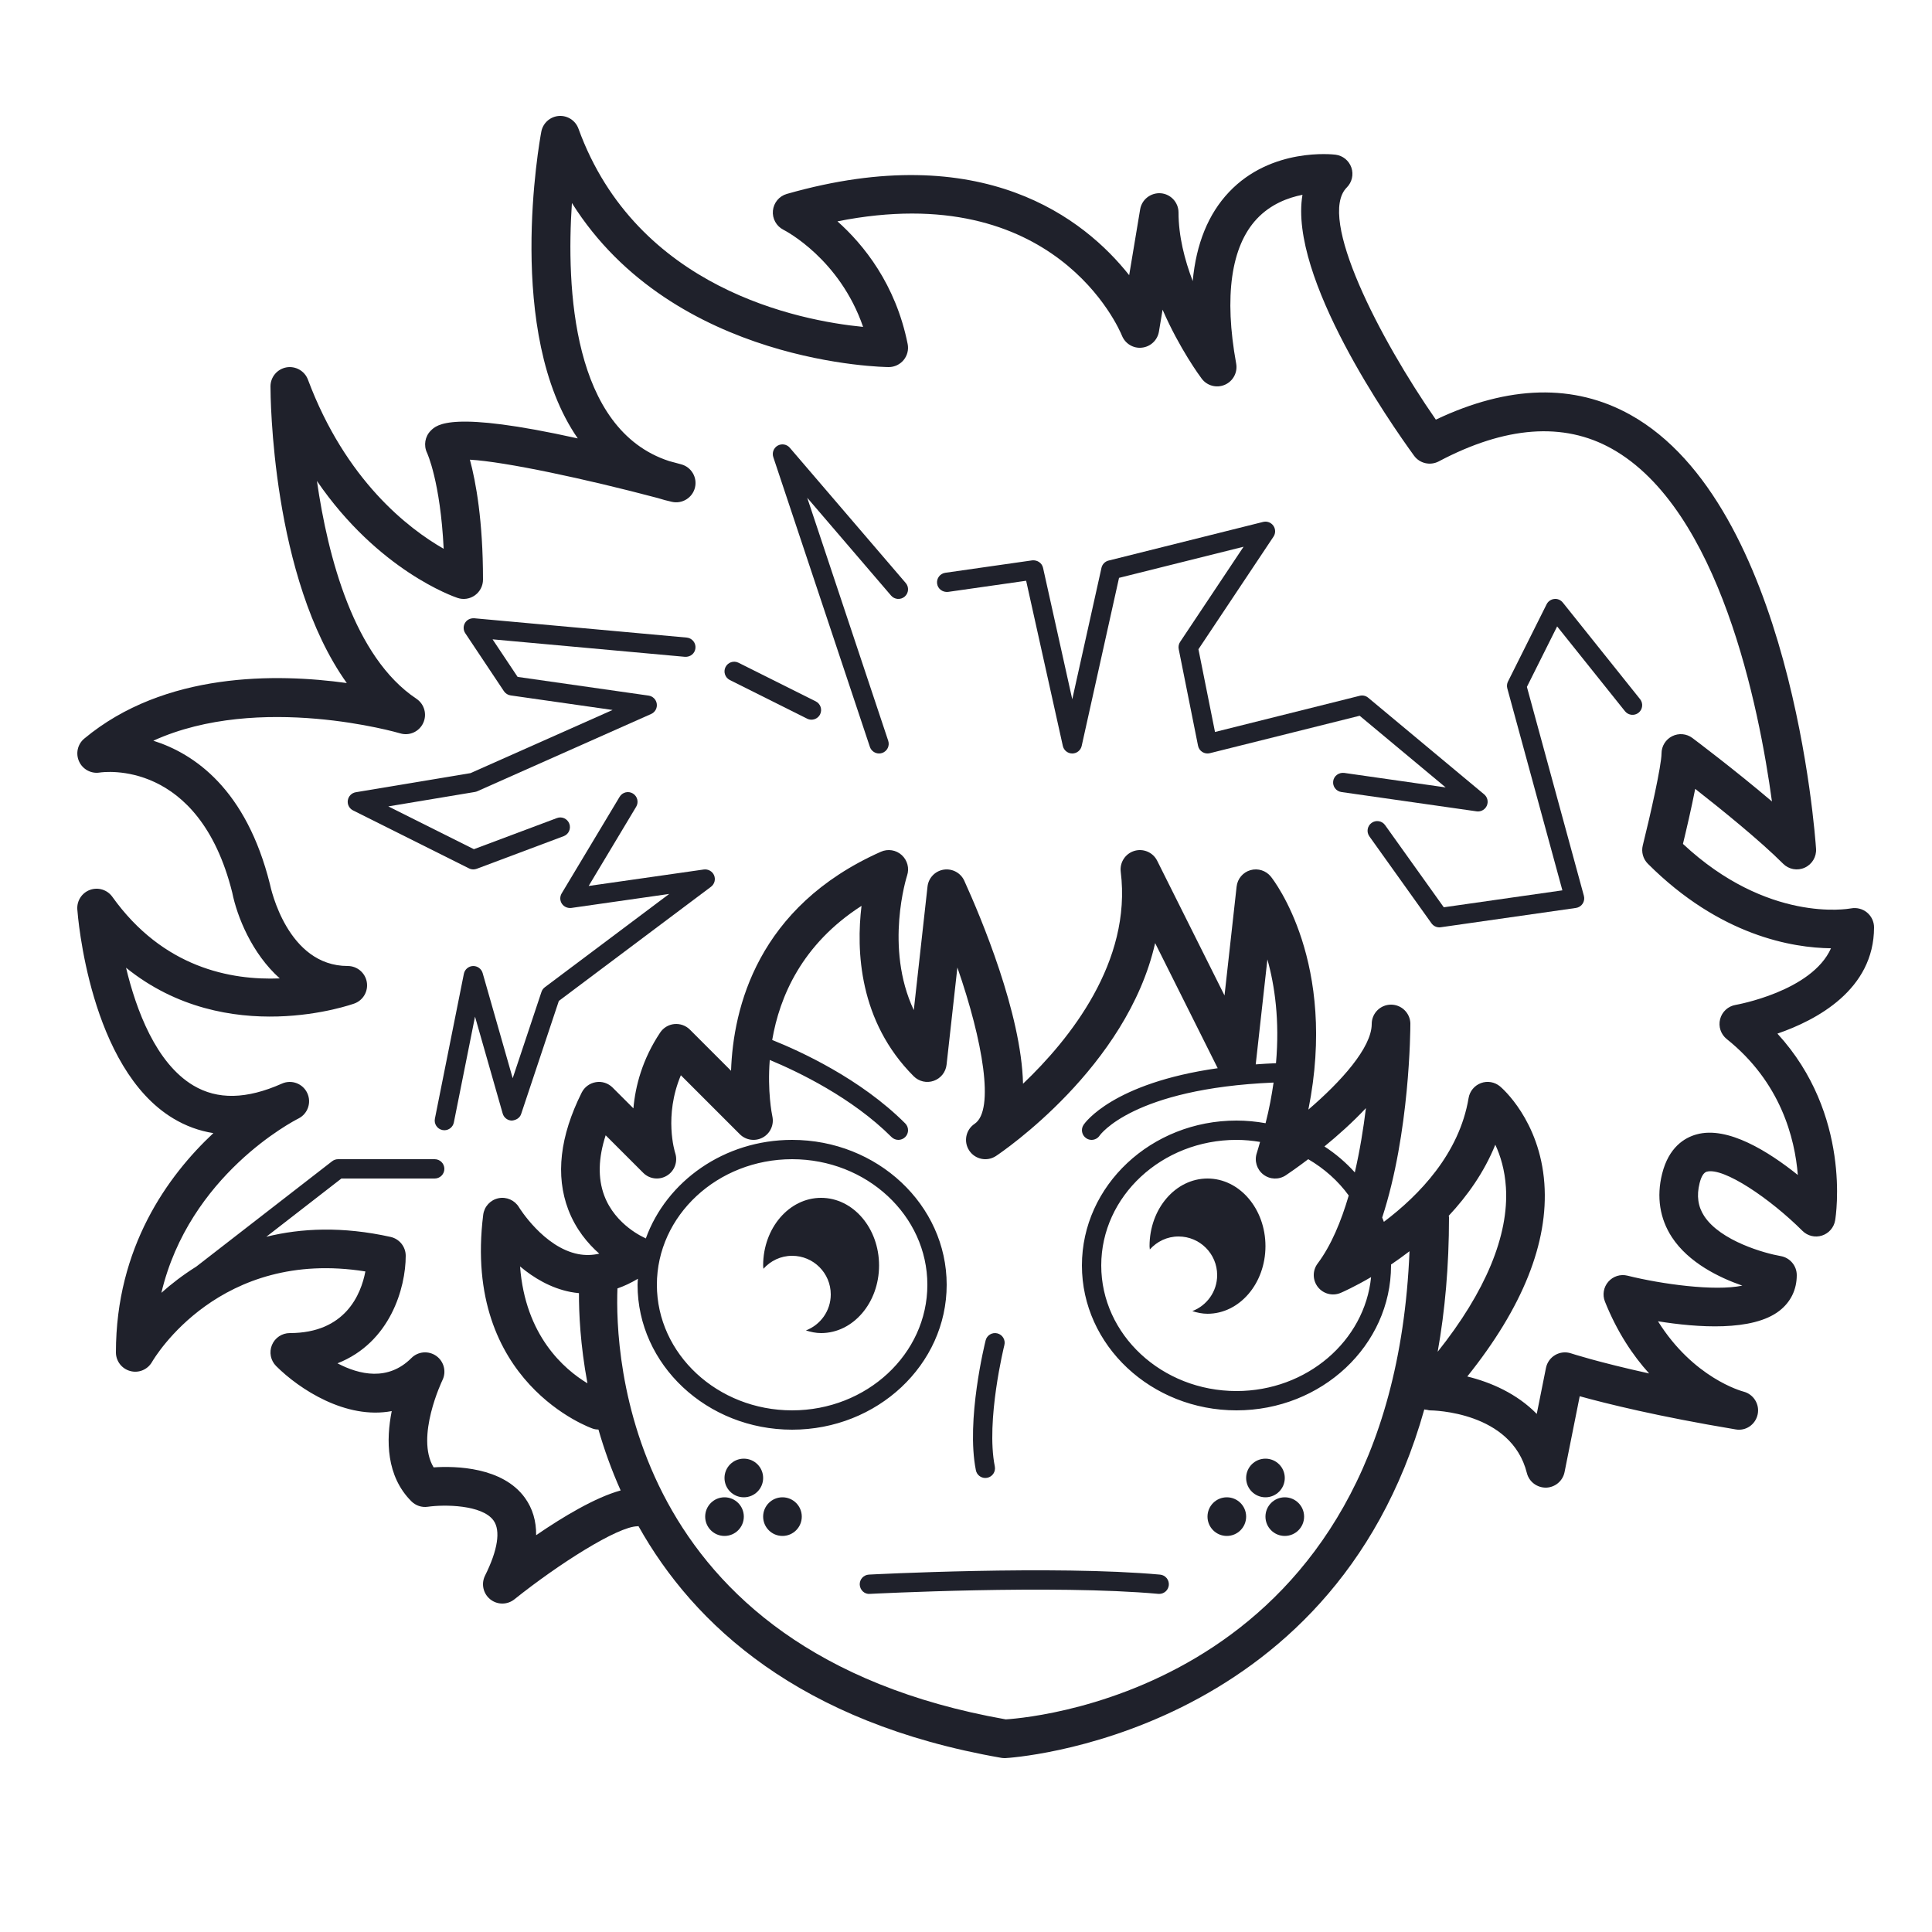 <svg xmlns="http://www.w3.org/2000/svg"  viewBox="0 0 100 100" width="400px" height="400px"><path fill="#1f212b" d="M97,48c0-0.298-0.135-0.579-0.364-0.77c-0.229-0.189-0.534-0.266-0.826-0.212 c-0.179,0.031-4.321,0.755-8.701-3.338c0.17-0.703,0.437-1.838,0.634-2.848c1.329,1.04,3.336,2.66,4.551,3.874 c0.294,0.295,0.741,0.378,1.12,0.203c0.379-0.172,0.612-0.561,0.584-0.977c-0.048-0.726-1.28-17.816-9.608-22.461 c-2.914-1.623-6.298-1.54-10.071,0.249c-2.914-4.193-6.156-10.47-4.611-12.015c0.27-0.27,0.363-0.67,0.239-1.031 s-0.443-0.621-0.822-0.668c-0.135-0.016-3.319-0.384-5.513,1.936c-1.072,1.133-1.698,2.674-1.878,4.606 C61.315,13.448,61,12.216,61,11c0-0.521-0.399-0.954-0.917-0.997c-0.517-0.038-0.983,0.319-1.069,0.833l-0.568,3.407 c-2.304-2.91-7.573-7.102-17.721-4.205c-0.395,0.113-0.679,0.457-0.719,0.866s0.177,0.802,0.543,0.988 c0.131,0.067,2.917,1.524,4.125,5.028C41.382,16.6,32.959,14.963,29.94,6.658c-0.154-0.424-0.574-0.691-1.021-0.655 c-0.449,0.037-0.818,0.37-0.901,0.812c-0.101,0.536-1.885,10.431,1.887,15.877c-6.554-1.455-7.296-0.714-7.611-0.399 c-0.3,0.3-0.374,0.764-0.191,1.146c0.008,0.017,0.691,1.492,0.861,4.966c-1.829-1.046-5.07-3.538-7.026-8.756 c-0.17-0.452-0.642-0.717-1.115-0.633C14.346,19.103,14,19.517,14,20c0,0.469,0.053,9.903,3.95,15.354 c-3.621-0.502-9.428-0.59-13.59,2.877c-0.345,0.288-0.453,0.77-0.268,1.179c0.184,0.409,0.624,0.648,1.066,0.577 c0.208-0.034,5.133-0.7,6.862,6.209c0.248,1.238,1.015,3.157,2.461,4.446c-2.526,0.103-6.038-0.543-8.667-4.224 c-0.261-0.364-0.732-0.511-1.153-0.359c-0.421,0.151-0.69,0.564-0.659,1.012c0.024,0.334,0.635,8.221,4.967,10.82 c0.65,0.391,1.342,0.644,2.075,0.759C8.682,60.858,6,64.563,6,70c0,0.452,0.304,0.847,0.741,0.964 c0.437,0.121,0.898-0.073,1.125-0.465c0.145-0.249,3.51-5.894,11.046-4.689C18.686,66.995,17.877,69,15,69 c-0.404,0-0.769,0.243-0.924,0.617s-0.069,0.804,0.217,1.09c1.203,1.202,3.618,2.778,5.983,2.331 c-0.299,1.499-0.291,3.361,1.017,4.669c0.223,0.222,0.536,0.329,0.849,0.283c0.854-0.123,2.812-0.109,3.403,0.711 c0.376,0.521,0.22,1.533-0.439,2.852c-0.21,0.42-0.099,0.93,0.266,1.225C25.555,82.926,25.777,83,26,83 c0.221,0,0.442-0.073,0.625-0.219C28.897,80.963,31.981,79,33,79c0.016,0,0.03-0.009,0.046-0.009 c2.861,5.109,8.336,10.177,18.783,11.995C51.885,90.995,51.942,91,52,91c0.015,0,0.03,0,0.045-0.001 c0.197-0.009,16.892-1.01,21.676-18.047c0.047,0.014,0.095,0.013,0.142,0.02C73.909,72.979,73.95,73,73.997,73 c0.173,0.001,4.237,0.061,5.033,3.242c0.113,0.454,0.526,0.764,0.994,0.758c0.467-0.012,0.865-0.345,0.957-0.804l0.785-3.927 c1.373,0.381,4.053,1.048,8.07,1.717c0.532,0.096,1.028-0.254,1.14-0.777c0.112-0.522-0.21-1.042-0.727-1.178 c-0.123-0.032-2.604-0.717-4.432-3.642c2.026,0.326,4.901,0.537,6.289-0.546C92.69,67.387,93,66.749,93,66 c0-0.487-0.354-0.904-0.834-0.986c-0.814-0.139-3.113-0.78-3.957-2.071c-0.323-0.495-0.401-1.051-0.239-1.7 c0.088-0.352,0.214-0.553,0.374-0.598c0.875-0.233,3.27,1.388,4.949,3.062c0.266,0.266,0.656,0.361,1.013,0.245 c0.356-0.114,0.619-0.418,0.681-0.788c0.041-0.243,0.855-5.473-2.988-9.664C94.025,52.802,97,51.228,97,48z M52.059,88.995 c-19.768-3.496-20.228-19.023-20.1-22.306c0.356-0.124,0.709-0.29,1.058-0.5C33.012,66.293,33,66.395,33,66.5 c0,4.136,3.589,7.5,8,7.5s8-3.364,8-7.5S45.411,59,41,59c-3.516,0-6.503,2.141-7.573,5.103c-0.017-0.008-0.031-0.021-0.049-0.029 c-0.016-0.007-1.528-0.649-2.104-2.197c-0.333-0.893-0.307-1.936,0.075-3.114l1.945,1.944c0.326,0.327,0.833,0.385,1.227,0.144 c0.394-0.24,0.571-0.722,0.43-1.161c-0.028-0.09-0.596-1.925,0.29-4.035l3.053,3.053c0.313,0.314,0.797,0.381,1.186,0.17 c0.39-0.213,0.592-0.658,0.498-1.092c-0.027-0.125-0.261-1.309-0.135-2.923c1.47,0.612,4.262,1.95,6.304,3.992 C46.244,58.951,46.372,59,46.5,59s0.256-0.049,0.354-0.146c0.195-0.195,0.195-0.512,0-0.707c-2.31-2.311-5.427-3.735-6.885-4.318 c0.38-2.229,1.528-4.952,4.623-6.942c-0.279,2.308-0.14,5.979,2.701,8.82c0.272,0.272,0.676,0.365,1.038,0.236 c0.363-0.127,0.621-0.451,0.663-0.833l0.56-5.033c1.326,3.821,1.928,7.372,0.903,8.083c-0.009,0.008-0.011,0.009-0.012,0.009 c-0.458,0.307-0.582,0.927-0.276,1.386c0.304,0.457,0.921,0.583,1.381,0.281c0,0,0,0,0.001-0.001 c0.003-0.001,0.003-0.002,0.005-0.003c0.326-0.217,6.779-4.594,8.234-11.018l3.238,6.476c-5.432,0.772-6.872,2.825-6.943,2.932 c-0.153,0.229-0.091,0.54,0.139,0.693C56.308,58.973,56.404,59,56.5,59c0.162,0,0.32-0.078,0.417-0.223 c0.017-0.026,1.713-2.434,9.003-2.744c-0.097,0.671-0.224,1.366-0.414,2.104C65.017,58.05,64.515,58,64,58c-4.411,0-8,3.364-8,7.5 s3.589,7.5,8,7.5s8-3.364,8-7.5c0-0.015-0.002-0.03-0.002-0.046c0.308-0.207,0.63-0.439,0.958-0.69 C72.039,87.144,53.802,88.882,52.059,88.995z M29.967,66.933c-0.005,1.002,0.066,2.664,0.439,4.667 c-1.211-0.731-3.219-2.466-3.488-6.049c0.697,0.584,1.579,1.119,2.612,1.321C29.677,66.901,29.822,66.918,29.967,66.933z M34,66.5 c0-3.584,3.14-6.5,7-6.5s7,2.916,7,6.5S44.86,73,41,73S34,70.084,34,66.5z M65.393,60.795c0.34,0.261,0.806,0.275,1.162,0.037 c0.153-0.102,0.59-0.401,1.159-0.832c0.831,0.486,1.548,1.123,2.096,1.879c-0.393,1.343-0.912,2.591-1.61,3.521 c-0.272,0.362-0.266,0.861,0.014,1.218c0.28,0.356,0.764,0.479,1.18,0.301c0.085-0.036,0.703-0.307,1.573-0.816 C70.638,69.405,67.641,72,64,72c-3.86,0-7-2.916-7-6.5s3.14-6.5,7-6.5c0.417,0,0.824,0.04,1.221,0.106 c-0.059,0.194-0.104,0.379-0.17,0.578C64.916,60.089,65.054,60.535,65.393,60.795z M70.125,60.684 c-0.458-0.511-0.987-0.963-1.573-1.344c0.684-0.56,1.446-1.234,2.148-1.984C70.571,58.41,70.386,59.558,70.125,60.684z M66.045,55.031c-0.366,0.014-0.708,0.037-1.049,0.061l0.604-5.433C65.982,51.016,66.241,52.819,66.045,55.031z M75,63 c0-0.025-0.012-0.046-0.014-0.071c0.958-1.026,1.832-2.246,2.411-3.679c0.266,0.57,0.492,1.307,0.549,2.209 c0.157,2.489-1.06,5.406-3.532,8.508C74.789,67.861,75,65.548,75,63z M89.834,52.014c-0.388,0.066-0.703,0.354-0.801,0.735 c-0.099,0.382,0.035,0.786,0.343,1.032c2.789,2.23,3.526,5.126,3.679,7.036c-1.49-1.194-3.626-2.553-5.244-2.1 c-0.623,0.172-1.438,0.666-1.781,2.04c-0.297,1.188-0.121,2.323,0.509,3.284c0.863,1.315,2.435,2.084,3.643,2.503 c-1.426,0.301-4.182-0.077-5.94-0.515c-0.366-0.093-0.749,0.029-0.996,0.312s-0.314,0.68-0.175,1.028 c0.631,1.576,1.445,2.79,2.288,3.721c-2.665-0.588-4.024-1.034-4.044-1.041c-0.271-0.09-0.57-0.059-0.817,0.085 c-0.248,0.144-0.422,0.387-0.479,0.668l-0.477,2.382c-1.023-1.048-2.376-1.64-3.596-1.937c2.864-3.572,4.209-6.927,3.99-9.991 c-0.235-3.272-2.212-4.956-2.296-5.026c-0.276-0.229-0.653-0.295-0.988-0.169c-0.336,0.125-0.579,0.42-0.638,0.773 c-0.481,2.882-2.553,5.026-4.385,6.408c-0.025-0.075-0.059-0.147-0.087-0.222C72.974,58.639,73,53.292,73,53 c0-0.004,0-0.008,0-0.013c0-0.003,0-0.006,0-0.008c0-0.002,0-0.004,0-0.005c0-0.005,0-0.009,0-0.013c0,0,0-0.001,0-0.005 c0,0,0,0,0-0.001C72.976,52.425,72.538,52,72,52c-0.552,0-1,0.447-1,0.999V53c0,0.001,0,0.005,0,0.012 c-0.01,1.223-1.593,2.976-3.279,4.421c1.524-7.604-1.782-11.859-1.94-12.058c-0.253-0.316-0.672-0.447-1.059-0.336 c-0.389,0.113-0.671,0.448-0.715,0.851l-0.626,5.635l-3.485-6.972c-0.217-0.436-0.719-0.651-1.184-0.51 c-0.466,0.141-0.763,0.598-0.703,1.081c0.582,4.655-2.637,8.667-5.057,10.97c-0.088-3.648-2.176-8.604-3.041-10.508 c-0.186-0.408-0.622-0.642-1.067-0.573c-0.444,0.07-0.787,0.43-0.836,0.877l-0.71,6.394c-1.531-3.251-0.361-6.924-0.347-6.967 c0.125-0.376,0.017-0.79-0.276-1.057c-0.294-0.269-0.718-0.334-1.079-0.174c-6.398,2.844-7.647,8.098-7.757,11.337l-2.13-2.13 c-0.212-0.211-0.503-0.315-0.806-0.288c-0.298,0.029-0.567,0.191-0.733,0.44c-0.922,1.383-1.283,2.765-1.385,3.923l-1.076-1.075 c-0.227-0.228-0.552-0.335-0.867-0.28c-0.317,0.052-0.59,0.253-0.734,0.54c-1.129,2.259-1.363,4.297-0.694,6.057 c0.384,1.009,1.007,1.754,1.604,2.279c-0.365,0.085-0.727,0.092-1.092,0.022c-1.783-0.345-3.054-2.407-3.065-2.426 c-0.219-0.364-0.648-0.552-1.064-0.464c-0.417,0.088-0.733,0.432-0.786,0.854c-1.089,8.713,5.608,11.05,5.676,11.072 c0.096,0.032,0.193,0.045,0.289,0.047c0.292,1.015,0.668,2.075,1.149,3.151c-1.313,0.36-2.995,1.37-4.374,2.316 c0.007-0.74-0.186-1.385-0.58-1.932c-1.152-1.598-3.585-1.656-4.727-1.578c-0.95-1.57,0.439-4.477,0.454-4.508 c0.218-0.438,0.086-0.971-0.312-1.257c-0.398-0.285-0.944-0.242-1.29,0.104c-1.209,1.21-2.692,0.871-3.828,0.275 C20.201,69.491,21,66.656,21,65c0-0.469-0.326-0.875-0.783-0.977c-2.487-0.552-4.626-0.455-6.433-0.008L17.671,61H22.5 c0.276,0,0.5-0.224,0.5-0.5S22.776,60,22.5,60h-5c-0.111,0-0.219,0.037-0.307,0.104l-7.034,5.455 c-0.692,0.434-1.296,0.9-1.806,1.357c1.444-6.098,6.832-8.89,7.095-9.022c0.485-0.244,0.687-0.831,0.454-1.321 c-0.232-0.491-0.814-0.707-1.309-0.486c-1.834,0.815-3.336,0.845-4.593,0.093c-1.926-1.154-2.948-3.892-3.476-6.091 c5.241,4.236,11.751,1.876,11.827,1.849c0.453-0.17,0.719-0.64,0.633-1.115S18.483,50,18,50c-3.122,0-3.985-4.027-4.03-4.242 c-1.224-4.896-3.895-6.744-6.034-7.419c5.495-2.499,12.695-0.406,12.777-0.381c0.475,0.144,0.982-0.085,1.191-0.533 c0.21-0.448,0.062-0.982-0.35-1.257c-3.234-2.156-4.585-7.351-5.15-11.274c3.177,4.636,7.072,5.986,7.279,6.055 c0.304,0.104,0.64,0.051,0.901-0.137C24.846,30.623,25,30.321,25,30c0-3.044-0.367-5.051-0.678-6.207 c1.824,0.104,5.988,0.994,9.722,1.985c0.238,0.075,0.484,0.142,0.739,0.198c0.529,0.116,1.057-0.21,1.188-0.736 c0.13-0.527-0.184-1.062-0.708-1.205c-0.213-0.058-0.424-0.115-0.629-0.17c-5.024-1.636-5.326-8.978-5.032-13.358 C34.873,18.893,45.877,19,46,19c0.3,0,0.583-0.135,0.773-0.366s0.266-0.536,0.207-0.83c-0.621-3.104-2.288-5.149-3.633-6.347 c11.251-2.241,14.581,5.564,14.724,5.914c0.167,0.416,0.588,0.675,1.036,0.623c0.446-0.048,0.805-0.388,0.879-0.83l0.189-1.134 c0.881,2.028,1.949,3.469,2.025,3.569c0.278,0.372,0.775,0.502,1.2,0.316c0.425-0.186,0.667-0.639,0.584-1.095 c-0.633-3.479-0.264-6.069,1.067-7.489c0.712-0.761,1.615-1.101,2.364-1.248c-0.718,4.27,4.556,11.826,5.776,13.504 c0.292,0.402,0.836,0.526,1.276,0.296c3.45-1.827,6.46-2.05,8.946-0.665c5.601,3.121,7.64,13.408,8.303,18.266 C89.806,39.857,87.72,38.29,87.6,38.2c-0.304-0.229-0.708-0.264-1.047-0.095C86.214,38.275,86,38.621,86,39 c0,0.604-0.567,3.146-0.97,4.758c-0.085,0.341,0.015,0.701,0.263,0.949c3.738,3.738,7.497,4.354,9.479,4.376 C93.777,51.317,89.879,52.006,89.834,52.014z"/><path fill="#1f212b" d="M41,65c1.105,0,2,0.895,2,2c0,0.852-0.535,1.575-1.286,1.863C41.966,68.943,42.226,69,42.5,69 c1.657,0,3-1.567,3-3.5s-1.343-3.5-3-3.5s-3,1.567-3,3.5c0,0.059,0.012,0.114,0.015,0.172C39.881,65.262,40.408,65,41,65z"/><path fill="#1f212b" d="M62.5,61c-1.657,0-3,1.567-3,3.5c0,0.059,0.012,0.114,0.015,0.172C59.881,64.262,60.408,64,61,64 c1.105,0,2,0.895,2,2c0,0.852-0.535,1.575-1.286,1.863C61.966,67.943,62.226,68,62.5,68c1.657,0,3-1.567,3-3.5S64.157,61,62.5,61z"/><path fill="#1f212b" d="M60.045,81.502c-5.473-0.497-14.976-0.008-15.072-0.001c-0.276,0.015-0.487,0.25-0.473,0.525 c0.015,0.275,0.25,0.501,0.526,0.473c0.095-0.004,9.526-0.492,14.928-0.001C59.97,82.499,59.985,82.5,60,82.5 c0.256,0,0.474-0.195,0.498-0.455C60.523,81.771,60.32,81.527,60.045,81.502z"/><path fill="#1f212b" d="M51,76.5c0.032,0,0.065-0.003,0.099-0.01c0.271-0.054,0.446-0.317,0.392-0.588 c-0.472-2.359,0.485-6.242,0.495-6.281c0.067-0.268-0.096-0.539-0.364-0.606c-0.269-0.066-0.54,0.096-0.606,0.364 c-0.042,0.168-1.021,4.139-0.505,6.719C50.557,76.336,50.766,76.5,51,76.5z"/><circle cx="38.5" cy="76.5" r="1" fill="#1f212b"/><circle cx="65.5" cy="76.5" r="1" fill="#1f212b"/><circle cx="37.5" cy="78.5" r="1" fill="#1f212b"/><circle cx="40.5" cy="78.5" r="1" fill="#1f212b"/><circle cx="63.5" cy="78.5" r="1" fill="#1f212b"/><circle cx="66.5" cy="78.5" r="1" fill="#1f212b"/><path fill="#1f212b" d="M80.891,31.188c-0.107-0.133-0.274-0.206-0.443-0.185c-0.169,0.018-0.318,0.121-0.395,0.273l-2,4 c-0.055,0.11-0.067,0.236-0.035,0.355l2.851,10.453l-6.139,0.877l-3.038-4.253c-0.16-0.225-0.473-0.276-0.697-0.116 c-0.225,0.161-0.277,0.474-0.116,0.698l3.214,4.5C74.188,47.923,74.34,48,74.5,48c0.023,0,0.047-0.002,0.071-0.005l7-1 c0.142-0.021,0.269-0.101,0.347-0.221s0.102-0.268,0.064-0.406l-2.95-10.815l1.565-3.13l3.512,4.39 c0.173,0.215,0.487,0.25,0.703,0.078c0.215-0.173,0.25-0.487,0.078-0.703L80.891,31.188z"/><path fill="#1f212b" d="M76.5,42c0.195,0,0.376-0.114,0.457-0.297c0.091-0.204,0.035-0.444-0.137-0.587l-6-5 c-0.123-0.104-0.287-0.141-0.441-0.102l-7.491,1.873l-0.857-4.282l3.885-5.828c0.115-0.172,0.112-0.396-0.007-0.565 s-0.33-0.247-0.53-0.197l-8,2c-0.184,0.046-0.326,0.192-0.367,0.377L55.5,36.195l-1.512-6.804c-0.057-0.255-0.3-0.412-0.559-0.387 l-4.5,0.643c-0.273,0.039-0.463,0.292-0.424,0.565c0.039,0.274,0.29,0.453,0.566,0.425l4.042-0.577l1.899,8.548 C55.062,38.837,55.266,39,55.5,39s0.438-0.163,0.488-0.392l1.933-8.698l6.446-1.611l-3.283,4.924 c-0.074,0.11-0.1,0.245-0.074,0.375l1,5c0.027,0.135,0.107,0.252,0.223,0.325c0.116,0.073,0.256,0.095,0.389,0.062l7.754-1.938 l4.451,3.709l-5.255-0.751c-0.272-0.03-0.527,0.15-0.566,0.425c-0.039,0.273,0.151,0.526,0.424,0.565l7,1 C76.453,41.998,76.477,42,76.5,42z"/><path fill="#1f212b" d="M40.879,23.175c-0.156-0.182-0.417-0.226-0.626-0.11c-0.208,0.118-0.303,0.367-0.228,0.594l5,15 C45.096,38.867,45.291,39,45.5,39c0.052,0,0.105-0.008,0.158-0.025c0.262-0.088,0.403-0.371,0.316-0.633l-4.192-12.578 l4.339,5.062c0.18,0.211,0.496,0.233,0.705,0.055c0.21-0.18,0.234-0.496,0.054-0.705L40.879,23.175z"/><path fill="#1f212b" d="M42.224,36.303l-4-2c-0.247-0.124-0.547-0.022-0.671,0.224c-0.124,0.247-0.023,0.547,0.224,0.671 l4,2c0.072,0.036,0.148,0.053,0.223,0.053c0.184,0,0.36-0.102,0.448-0.276C42.571,36.727,42.471,36.427,42.224,36.303z"/><path fill="#1f212b" d="M24.5,45c0.06,0,0.119-0.011,0.176-0.032l4.5-1.688c0.258-0.097,0.389-0.385,0.292-0.644 c-0.097-0.259-0.386-0.393-0.644-0.292l-4.295,1.61l-4.43-2.215l4.483-0.747c0.042-0.007,0.083-0.02,0.121-0.036l9-4 c0.204-0.091,0.323-0.305,0.292-0.526c-0.031-0.221-0.204-0.395-0.424-0.426l-6.779-0.968l-1.296-1.944l9.958,0.905 c0.285,0.016,0.518-0.178,0.543-0.453c0.025-0.274-0.178-0.518-0.453-0.543l-11-1c-0.196-0.01-0.377,0.076-0.475,0.242 c-0.099,0.166-0.093,0.373,0.014,0.533l2,3c0.079,0.118,0.205,0.197,0.345,0.218l5.279,0.754l-7.354,3.269l-5.937,0.989 c-0.214,0.035-0.38,0.205-0.413,0.419s0.077,0.425,0.271,0.521l6,3C24.347,44.982,24.423,45,24.5,45z"/><path fill="#1f212b" d="M36.429,45.005l-5.96,0.852l2.459-4.1c0.142-0.236,0.065-0.544-0.171-0.686 c-0.237-0.144-0.544-0.065-0.686,0.172l-3,5c-0.099,0.165-0.095,0.373,0.012,0.533c0.106,0.16,0.294,0.24,0.487,0.219l5.068-0.725 L28.2,51.1c-0.082,0.062-0.143,0.146-0.174,0.242l-1.489,4.467l-1.556-5.446c-0.063-0.221-0.273-0.37-0.501-0.362 c-0.231,0.01-0.425,0.176-0.47,0.402l-1.5,7.5c-0.054,0.271,0.122,0.534,0.392,0.588c0.033,0.007,0.066,0.01,0.099,0.01 c0.233,0,0.442-0.164,0.49-0.402l1.096-5.478l1.433,5.018c0.061,0.211,0.251,0.357,0.47,0.362c0.224-0.02,0.416-0.135,0.485-0.342 l1.951-5.852L36.8,45.9c0.183-0.138,0.25-0.381,0.162-0.592C36.875,45.097,36.649,44.975,36.429,45.005z"/></svg>